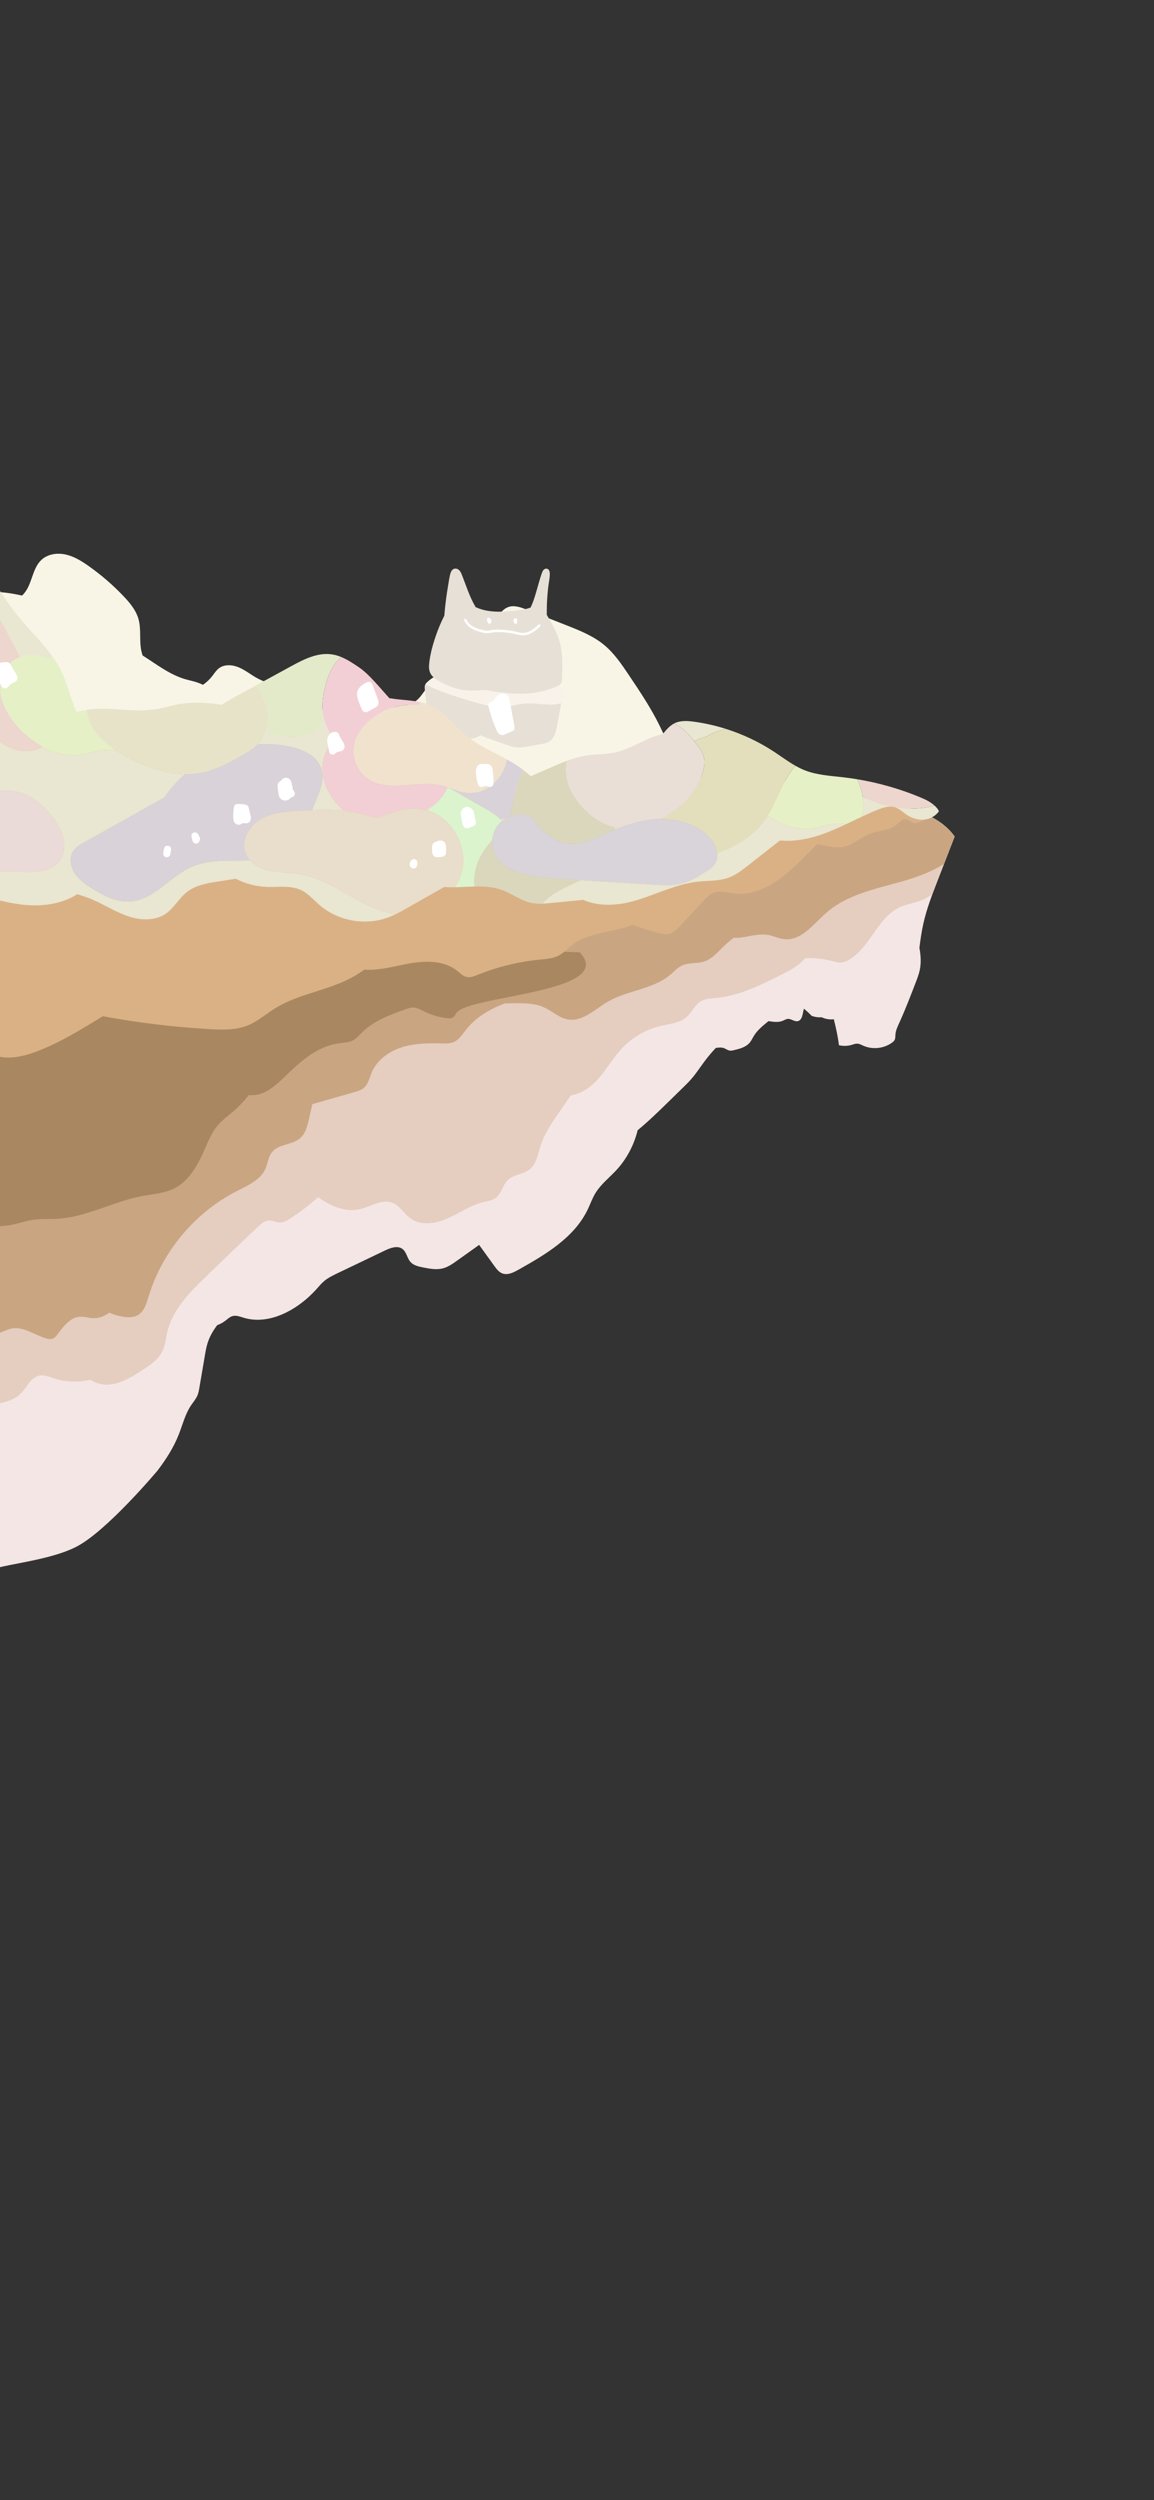<?xml version="1.0" encoding="utf-8"?>
<!-- Generator: Adobe Illustrator 24.0.3, SVG Export Plug-In . SVG Version: 6.00 Build 0)  -->
<svg version="1.1" xmlns="http://www.w3.org/2000/svg" xmlns:xlink="http://www.w3.org/1999/xlink" x="0px" y="0px"
	 viewBox="0 0 375 812" enable-background="new 0 0 375 812" xml:space="preserve">
<rect x="0" y="0" width="375" height="812" fill="#333333" stroke="none"/>
<g id="レイヤー1">
	<g>
		<path fill="#F8F5E6" d="M226.191,288.02c-0.585-8.798-6.2-16.382-8.852-24.791c-1.854-5.88-1.345-13.334,2.061-17.985
			c-2.039-2.878-3.473-6.326-5.041-9.527c-2.828-5.773-6.424-11.131-10.008-16.468c-2.358-3.511-4.762-7.074-8.019-9.771
			c-3.586-2.97-8-4.722-12.333-6.427c-4.304-1.694-8.607-3.387-12.911-5.081c-1.942-0.764-4.117-1.532-6.057-0.761
			c-1.117,0.445-1.982,1.345-2.787,2.239c-2.88,3.197-5.478,6.648-7.755,10.299c-1.638,2.626-3.17,5.426-5.603,7.34
			c-2.996,2.357-7.096,3.148-9.741,5.893c-1.286,1.335-2.141,3.054-3.521,4.29c-3.552,3.179-9.04,2.132-13.707,3.101
			c-2.467,0.512-4.729,1.612-6.954,2.818c-2.803-0.725-5.606-1.451-8.409-2.176c-2.032-0.526-4.084-1.06-5.947-2.028
			c-2.222-1.156-4.092-2.891-6.258-4.15c-3.395-1.974-7.388-2.709-10.83-4.601c-1.994-1.096-3.782-2.569-5.874-3.462
			c-2.092-0.894-4.693-1.103-6.505,0.273c-0.903,0.686-1.507,1.682-2.206,2.576c-0.842,1.076-1.852,2.016-2.976,2.793
			c-0.656-0.317-1.33-0.595-2.028-0.823c-1.206-0.394-2.457-0.631-3.675-0.983c-5.107-1.476-9.396-4.86-13.912-7.718
			c-0.142-0.417-0.267-0.839-0.366-1.266c-0.802-3.456-0.011-7.157-0.979-10.57c-0.82-2.891-2.82-5.288-4.893-7.463
			c-3.442-3.612-7.237-6.886-11.315-9.761c-2.279-1.607-4.707-3.116-7.428-3.726c-2.721-0.61-5.809-0.187-7.863,1.698
			c-3.025,2.775-2.981,7.686-5.6,10.846c-0.23,0.277-0.478,0.538-0.74,0.785c-6.73-1.525-13.548-1.949-19.761,0.755
			c-1.889,0.822-3.67,1.92-5.651,2.486c-3.071,0.878-6.34,0.407-9.534,0.422c-3.194,0.016-6.697,0.702-8.688,3.2
			c-1.786,2.241-1.981,5.501-3.962,7.571c-2.63,2.75-7.03,2.23-10.832,2.389c-9.565,0.399-17.96,6.268-27.174,8.865
			c-7.775,2.191-16.437,2.166-23.427,5.932v151.765c16.069,7.537,34.071,10.901,51.666,14.106
			c13.909,2.534,27.948,5.078,42.077,4.583c23.261-0.815,45.363-9.777,66.896-18.612c7.147-2.932,14.333-5.884,20.883-9.978
			c8.131-5.081,15.352-11.946,24.468-14.918c10.452-3.407,21.803-1.199,32.783-1.737c22.638-1.109,42.863-13.767,61.921-26.036
			c6.692-4.308,13.469-8.688,18.791-14.604C222.937,303.703,226.719,295.96,226.191,288.02z"/>
		<g>
			<g>
				<path fill="#E6E0D6" d="M182.466,225.357c-0.517-1.602-2.295-2.404-3.931-2.798c-1.637-0.394-3.424-0.62-4.675-1.746
					l-29.697-2.128c-2.009,0.461-3.887,1.481-5.368,2.914c-0.271,0.262-0.535,0.548-0.671,0.9c-0.166,0.432-0.12,0.912-0.072,1.372
					c0.395,3.775,0.79,7.551,1.185,11.326c0.098,0.94,0.204,1.905,0.636,2.745c1.251,2.432,4.542,2.808,7.27,2.625
					c1.797-0.121,3.586-0.348,5.373-0.575c0.725-0.092,1.458-0.186,2.144-0.438c0.503-0.185,0.97-0.452,1.437-0.718
					c2.689,1.032,5.407,1.99,8.124,2.947c1.237,0.435,2.492,0.875,3.799,0.97c1.218,0.089,2.436-0.124,3.639-0.336
					c1.257-0.222,2.514-0.443,3.77-0.665c1.194-0.21,2.44-0.443,3.398-1.187c1.437-1.115,1.863-3.069,2.193-4.858
					c0.466-2.527,0.932-5.054,1.398-7.582C182.586,227.209,182.753,226.246,182.466,225.357z"/>
			</g>
			<g>
				<path fill="#F8F2EA" d="M164.797,229.458c1.89-0.218,3.732-0.772,5.626-0.942c3.714-0.333,7.501,0.817,11.155,0.076
					c0.268-0.054,0.528-0.129,0.789-0.202c0.016-0.087,0.032-0.175,0.048-0.262c0.169-0.918,0.336-1.882,0.05-2.771
					c-0.517-1.602-2.295-2.404-3.931-2.798c-1.637-0.394-3.424-0.62-4.675-1.746l-29.697-2.128
					c-2.009,0.461-3.887,1.481-5.368,2.914c-0.209,0.203-0.413,0.42-0.558,0.671c4.388,2.244,9.186,3.759,13.925,5.198
					C156.271,228.717,160.53,229.951,164.797,229.458z"/>
			</g>
			<path fill="#E6E0D6" d="M182.106,209.433c-0.79-3.502-2.617-6.639-4.419-9.724c-0.023-1.796,0.017-3.593,0.133-5.386
				c0.082-1.274,0.199-2.547,0.351-3.815c0.145-1.208,0.417-2.421,0.485-3.635c0.04-0.718,0.008-1.923-0.865-2.15
				c-0.81-0.211-1.371,0.482-1.618,1.159c-0.848,2.317-1.429,4.759-2.15,7.119c-0.448,1.466-0.937,2.939-1.601,4.322
				c-1.2,0.443-2.47,0.687-3.746,0.851c-1.95,0.25-3.923,0.438-5.889,0.481c-2.796,0.061-5.701-0.277-8.229-1.474
				c-2.009-3.364-3.122-7.154-4.605-10.812c-0.329-0.812-0.893-1.632-1.849-1.704c-0.893-0.067-1.432,0.645-1.681,1.417
				c-0.4,1.244-0.551,2.619-0.775,3.904c-0.243,1.396-0.458,2.797-0.648,4.202c-0.26,1.926-0.463,3.859-0.622,5.796
				c-1.079,2.129-2.012,4.33-2.779,6.591c-1.019,3.006-1.94,6.253-2.175,9.432c-0.1,1.351,0.157,2.66,1.133,3.652
				c1.008,1.025,2.421,1.737,3.689,2.379c2.905,1.471,6.016,2.303,9.282,2.257c1.472-0.021,2.947-0.099,4.422-0.204
				c5.842,1.111,11.81,1.79,17.681,0.552c1.656-0.349,3.275-0.854,4.828-1.528c0.603-0.262,1.347-0.509,1.766-1.045
				c0.421-0.539,0.383-1.283,0.411-1.931C182.792,216.568,182.897,212.943,182.106,209.433z"/>
			<g>
				<path fill="#FFFFFF" d="M158.387,201.77c0.001,0.019-0.002,0.039-0.001,0.058c0.014,0.15,0.043,0.298,0.133,0.423
					c0.052,0.071,0.114,0.135,0.184,0.186c0.026,0.029,0.042,0.065,0.073,0.09c0.079,0.066,0.173,0.121,0.281,0.116
					c0.106-0.005,0.204-0.041,0.281-0.116c0.358-0.354,0.429-0.901,0.216-1.348c-0.05-0.105-0.133-0.185-0.229-0.248
					c-0.035-0.065-0.076-0.126-0.132-0.179c-0.156-0.148-0.375-0.222-0.581-0.135c-0.347,0.146-0.399,0.58-0.323,0.907
					C158.31,201.612,158.345,201.692,158.387,201.77z"/>
				<path fill="#FFFFFF" d="M167.129,202.348c0.047,0.079,0.092,0.159,0.149,0.231c0.027,0.021,0.054,0.041,0.08,0.062
					c0.046,0.029,0.095,0.045,0.148,0.047c0.084,0.011,0.181,0.001,0.253-0.047c0.132-0.087,0.216-0.196,0.271-0.344
					c0.042-0.114,0.037-0.229,0.021-0.346c0.069-0.277,0.067-0.575-0.035-0.835c-0.038-0.095-0.087-0.187-0.183-0.238
					c-0.082-0.044-0.195-0.072-0.288-0.041c-0.088-0.047-0.186-0.064-0.29-0.036c-0.139,0.038-0.234,0.144-0.278,0.278
					c-0.017,0.053-0.018,0.109-0.029,0.163c0,0.001-0.001,0.001-0.001,0.001c-0.131,0.186-0.135,0.434-0.049,0.64
					C166.915,202.057,167.01,202.214,167.129,202.348z"/>
				<path fill="#FFFFFF" d="M174.987,202.847c-1.336,1.375-3.488,2.972-5.518,2.678c-1.089-0.158-2.157-0.475-3.247-0.648
					c-1.057-0.168-2.122-0.291-3.19-0.357c-1.031-0.064-2.065-0.067-3.09,0.074c-0.526,0.072-1.063,0.247-1.593,0.261
					c-0.586,0.015-1.219-0.176-1.787-0.312c-1.967-0.47-4.125-1.315-4.97-3.319c-0.196-0.464-0.965-0.26-0.766,0.211
					c0.815,1.933,2.595,3.021,4.539,3.611c1.065,0.323,2.335,0.727,3.454,0.557c1.252-0.19,2.424-0.368,3.697-0.315
					c1.305,0.054,2.609,0.202,3.896,0.422c1.2,0.205,2.472,0.686,3.697,0.657c2.02-0.049,4.09-1.567,5.44-2.956
					C175.906,203.042,175.344,202.479,174.987,202.847z"/>
			</g>
		</g>
		<path fill="#F4E6E5" d="M-95.603,477.646V236.732c29.085-10.817,61.753-7.832,92.188-1.131
			c14.773,3.252,29.499,7.348,44.616,7.872c27.064,0.937,55.032-9.518,80.646-0.727c12.6,4.325,23.568,13.077,36.622,15.732
			c5.62,1.143,11.415,1.101,17.137,0.715c22.933-1.548,45.564-8.539,68.485-6.826c7.986,0.597,15.852,2.245,23.69,3.89
			c6.462,1.356,12.924,2.712,19.387,4.068c8.56,1.796,18.267,4.534,23.04,11.366c-1.815,4.686-3.631,9.371-5.446,14.057
			c-1.802,4.652-3.611,9.325-4.705,14.193c-0.587,2.613-0.964,5.266-1.29,7.925c0.45,2.406,0.618,4.831,0.111,7.213
			c-0.285,1.338-0.777,2.621-1.267,3.898c-1.711,4.458-3.423,8.919-5.405,13.263c-0.552,1.21-1.134,2.445-1.231,3.772
			c-0.043,0.592,0.005,1.218-0.268,1.745c-0.19,0.366-0.517,0.641-0.851,0.884c-2.654,1.927-6.351,2.312-9.346,0.974
			c-0.642-0.287-1.28-0.653-1.982-0.668c-0.579-0.012-1.131,0.217-1.686,0.385c-1.365,0.413-2.838,0.459-4.226,0.132
			c-0.334-2.848-0.971-5.647-1.662-8.432c-1.341,0.153-2.72-0.048-3.932-0.645c-1.099,0.084-2.215-0.07-3.25-0.448
			c-0.801-0.827-1.648-1.608-2.531-2.345c-0.052,0.182-0.108,0.364-0.146,0.55c-0.286,1.392-0.492,3.245-1.887,3.515
			c-1.078,0.209-2.069-0.805-3.165-0.741c-0.608,0.036-1.139,0.397-1.702,0.628c-1.357,0.556-2.891,0.349-4.341,0.134
			c-0.094-0.014-0.188-0.028-0.282-0.042c-1.729,1.447-3.538,2.845-4.705,4.738c-0.462,0.749-0.819,1.571-1.384,2.245
			c-1.258,1.502-3.304,2.027-5.212,2.471c-0.39,0.091-0.789,0.182-1.187,0.139c-0.758-0.082-1.381-0.628-2.106-0.861
			c-0.783-0.251-1.63-0.124-2.447-0.035c-0.019,0.002-0.038,0.002-0.056,0.004c-1.271,1.343-2.47,2.755-3.581,4.234
			c-1.501,1.998-2.85,4.115-4.501,5.991c-0.805,0.914-1.677,1.766-2.547,2.617c-1.586,1.549-3.171,3.099-4.757,4.648
			c-3.248,3.174-6.525,6.367-10.026,9.254c-1.187,4.813-3.567,9.336-6.939,12.972c-2.282,2.461-5.012,4.561-6.762,7.424
			c-1.04,1.702-1.691,3.607-2.557,5.404c-4.385,9.107-13.721,14.588-22.537,19.532c-1.608,0.902-3.499,1.829-5.215,1.154
			c-1.106-0.435-1.862-1.446-2.558-2.409c-1.647-2.28-3.294-4.561-4.941-6.841c-2.405,1.714-4.809,3.428-7.214,5.142
			c-1.402,1-2.845,2.018-4.509,2.462c-2.118,0.564-4.359,0.139-6.509-0.288c-1.494-0.297-3.1-0.657-4.104-1.802
			c-1.082-1.235-1.245-3.164-2.544-4.169c-1.597-1.236-3.894-0.402-5.715,0.469c-5.134,2.458-10.269,4.915-15.403,7.373
			c-1.544,0.739-3.108,1.491-4.41,2.602c-0.957,0.816-1.748,1.806-2.593,2.738c-0.747,0.824-1.541,1.607-2.362,2.357
			c-5.722,5.232-13.745,9.014-21.166,6.767c-1.158-0.351-2.365-0.846-3.537-0.543c-0.98,0.253-1.728,1.017-2.54,1.622
			c-0.773,0.575-1.615,1.008-2.501,1.335c-1.356,1.774-2.47,3.693-3.141,5.834c-0.413,1.316-0.646,2.68-0.878,4.039
			c-0.596,3.49-1.193,6.981-1.789,10.471c-0.141,0.825-0.284,1.657-0.602,2.431c-0.489,1.191-1.363,2.176-2.083,3.243
			c-1.916,2.841-2.734,6.256-3.989,9.444c-1.683,4.275-4.153,8.142-6.951,11.8c0,0-16.514,19.722-26.44,24.753
			c-9.926,5.032-26.671,5.756-29.411,8.357c-2.74,2.601-31.938,31.589-61.418,25.929c-8.797-1.689-29.051-13.239-29.49-14.431
			C-96.042,521.063-95.603,477.646-95.603,477.646"/>
		<g>
			<path fill="#E5CEBF" d="M-95.603,477.646V236.732c29.085-10.817,61.753-7.832,92.188-1.131
				c14.773,3.252,29.499,7.348,44.616,7.872c27.064,0.937,55.032-9.518,80.646-0.727c12.6,4.325,23.568,13.077,36.622,15.732
				c5.62,1.143,11.415,1.101,17.137,0.715c22.933-1.548,45.564-8.539,68.485-6.826c7.986,0.597,15.852,2.245,23.69,3.89
				c6.462,1.356,12.924,2.712,19.387,4.068c8.56,1.796,18.267,4.534,23.04,11.366c-1.815,4.686-3.631,9.371-5.446,14.057
				c-0.602,1.553-1.202,3.11-1.778,4.674c-1.092,0.813-2.275,1.495-3.554,1.994c-2.254,0.879-4.713,1.177-6.918,2.174
				c-7.213,3.26-9.585,12.736-16.302,16.924c-0.952,0.594-2.015,1.078-3.137,1.104c-0.884,0.02-1.747-0.244-2.602-0.469
				c-2.863-0.753-5.835-1.074-8.793-0.971c-0.464,0.517-0.94,1.014-1.441,1.467c-1.834,1.657-4.07,2.788-6.277,3.9
				c-6.757,3.403-13.713,6.866-21.244,7.583c-1.707,0.163-3.508,0.205-4.981,1.083c-1.993,1.189-2.893,3.608-4.64,5.135
				c-2.194,1.919-5.331,2.152-8.174,2.797c-4.825,1.094-9.31,3.647-12.713,7.238c-3.366,3.551-5.657,8.036-9.182,11.43
				c-2.054,1.978-4.805,3.522-7.576,3.974c-3.515,5.44-8.02,10.588-9.927,16.743c-0.793,2.558-1.247,5.469-3.313,7.174
				c-2.098,1.731-5.314,1.696-7.246,3.611c-1.611,1.598-1.958,4.22-3.732,5.634c-1.226,0.976-2.873,1.168-4.394,1.546
				c-4.087,1.018-7.603,3.565-11.46,5.258c-3.857,1.693-8.658,2.415-12.057-0.073c-2.102-1.539-3.431-4.149-5.865-5.076
				c-3.383-1.289-6.899,1.252-10.421,2.087c-4.806,1.14-9.465-0.946-13.67-3.843c-2.847,2.548-5.898,4.868-9.116,6.928
				c-1.011,0.647-2.109,1.289-3.309,1.28c-1.25-0.01-2.432-0.733-3.679-0.643c-1.269,0.092-2.311,0.995-3.245,1.859
				c-3.177,2.934-6.29,5.936-9.404,8.938c-2.477,2.388-4.954,4.776-7.43,7.164c-5.426,5.232-11.102,10.888-12.819,18.228
				c-0.493,2.108-0.65,4.33-1.6,6.275c-1.326,2.715-3.984,4.486-6.522,6.125c-3.521,2.274-7.283,4.625-11.474,4.717
				c-1.855,0.041-3.78-0.562-5.328-1.607c-3.902,0.897-8.02,0.815-11.834-0.426c-1.648-0.537-3.371-1.274-5.052-0.854
				c-2.558,0.639-3.712,3.526-5.506,5.458c-3.127,3.37-8.227,3.779-12.82,3.966c-4.122,0.168-8.245,0.336-12.367,0.504
				c-0.13,0.292-0.264,0.583-0.405,0.868c-3.376,6.797-10.468,10.865-17.413,13.926c-4.425,1.95-9.039,3.714-13.22,6.097
				c-4.075,4.551-9.839,12.597-12.029,16.445s-14.259,0.875-16.183-8.746c-1.924-9.62-11.487-6.118-14.867-4.723
				C-95.644,482.019-95.603,477.646-95.603,477.646z"/>
		</g>
		<path fill="#CAA582" d="M287.168,260.325c-6.462-1.356-12.924-2.712-19.387-4.068c-7.838-1.645-15.704-3.293-23.69-3.89
			c-22.921-1.712-45.552,5.279-68.485,6.826c-5.722,0.386-11.518,0.428-17.137-0.715c-13.054-2.656-24.022-11.408-36.622-15.732
			c-25.614-8.791-53.582,1.664-80.646,0.727c-15.117-0.524-29.844-4.62-44.616-7.872c-30.435-6.701-63.103-9.685-92.188,1.131
			v202.835c0.787,0.119,1.587,0.07,2.344-0.201c1.167-0.417,2.12-1.302,3.283-1.732c3.34-1.237,7.269,1.567,10.513,0.096
			c2.796-1.268,3.431-4.915,3.443-7.984c0.012-3.07-0.05-6.573,2.21-8.65c1.557-1.43,3.794-1.75,5.856-2.216
			c5.987-1.353,11.504-4.567,15.761-8.983c1.151,1.474,2.462,2.823,3.923,3.992c0.438,0.351,0.917,0.698,1.475,0.762
			c1.016,0.117,1.864-0.712,2.584-1.439c3.845-3.881,8.876-6.674,14.288-7.416c1.211-0.166,2.447-0.234,3.693-0.256
			c1.886,7.291,4.614,14.364,8.125,21.027c0.639,1.212,1.333,2.446,2.419,3.281c0.851,0.654,1.885,1.017,2.9,1.369
			c4.223,1.467,8.831,2.941,13.066,1.51c1.134-0.383,2.204-0.968,3.374-1.221c3.928-0.851,7.558,2.127,11.43,3.204
			c0.649,0.18,1.349,0.306,1.986,0.088c0.726-0.249,1.232-0.894,1.688-1.511c1.885-2.552,4.093-5.453,7.26-5.639
			c1.362-0.08,2.698,0.379,4.06,0.458c1.97,0.114,3.854-0.596,5.45-1.772c1.383,0.597,2.833,1.038,4.317,1.297
			c1.684,0.294,3.521,0.339,4.992-0.532c2.051-1.215,2.772-3.772,3.466-6.052c4.446-14.602,15.019-27.231,28.612-34.175
			c3.614-1.846,7.753-3.626,9.373-7.348c0.752-1.728,0.88-3.753,2.033-5.244c2.154-2.785,6.679-2.342,9.297-4.696
			c1.581-1.421,2.183-3.608,2.679-5.675c0.423-1.762,0.819-3.53,1.194-5.302c4.585-1.311,9.17-2.622,13.755-3.934
			c1.036-0.296,2.104-0.609,2.936-1.293c1.489-1.225,1.869-3.3,2.616-5.077c1.691-4.023,5.573-6.813,9.729-8.144
			c4.156-1.331,8.603-1.388,12.966-1.273c1.33,0.035,2.71,0.076,3.933-0.448c1.777-0.761,2.856-2.533,4.053-4.051
			c3.208-4.072,7.693-6.642,12.586-8.507c4.345,0.001,8.883-0.45,12.756,1.316c2.645,1.206,4.878,3.417,7.745,3.903
			c4.733,0.803,8.692-3.252,12.827-5.693c6.448-3.806,14.791-4.033,20.495-8.884c1.206-1.026,2.285-2.253,3.718-2.925
			c2.234-1.048,4.904-0.56,7.248-1.33c2.527-0.831,4.337-2.986,6.241-4.843c1.049-1.024,2.168-1.975,3.34-2.856
			c0.446,0.039,0.89,0.047,1.321,0.021c3.312-0.202,6.597-1.519,9.865-0.939c1.77,0.315,3.421,1.176,5.208,1.374
			c5.538,0.614,9.496-4.881,13.678-8.563c6.714-5.911,15.949-7.751,24.56-10.174c4.709-1.325,9.568-3.072,13.688-5.676
			c1.152-2.973,2.304-5.947,3.456-8.92C305.435,264.859,295.729,262.121,287.168,260.325z"/>
		<g>
			<path fill="#A98861" d="M-93.415,298.717c-3.647,1.316-6.894,4.048-8.489,7.521c-1.81,0.919-3.446,2.254-4.87,3.716
				c-4.481,4.598-7.491,11.293-5.721,17.464c1.919,6.692,8.764,10.953,11.164,17.487c0.482,1.314,0.819,2.757,1.207,4.157
				c-0.898,4.796-0.624,9.812,0.825,14.472c0.986,3.171,2.575,6.266,5.161,8.35c5.158,4.156,12.844,3.342,18.539,6.724
				c1.758,1.044,3.264,2.454,4.868,3.724c7.297,5.778,16.46,8.547,25.382,11.194c1.816,0.539,3.665,1.083,5.559,1.074
				c1.916-0.008,3.783-0.581,5.689-0.785c2.39-0.256,4.799,0.072,7.18,0.399c3.08,0.423,6.161,0.846,9.241,1.269
				c3.181,0.437,6.53,0.832,9.771,0.745c0.082,0.085,0.167,0.167,0.255,0.244c1.461,1.277,3.498,1.655,5.436,1.753
				c2.102,0.107,4.218-0.056,6.28-0.484c2.148-0.446,4.234-1.177,6.4-1.52c2.811-0.445,5.683-0.227,8.523-0.414
				c9.419-0.621,17.993-5.63,27.272-7.365c3.518-0.658,7.206-0.867,10.402-2.478c4.859-2.45,7.635-7.632,9.822-12.615
				c1.213-2.764,2.37-5.616,4.333-7.909c1.446-1.689,3.269-3.003,4.956-4.452c1.864-1.601,3.564-3.389,5.085-5.318
				c1.167,0.119,2.365,0.018,3.464-0.314c3.575-1.077,6.343-3.841,9.025-6.438c4.723-4.572,10.071-9.117,16.579-10.038
				c1.622-0.23,3.331-0.24,4.78-1.003c1.196-0.63,2.081-1.705,3.044-2.653c3.766-3.707,8.91-5.593,13.884-7.375
				c0.91-0.326,1.85-0.657,2.816-0.606c1.195,0.063,2.27,0.699,3.34,1.235c2.341,1.172,4.889,1.928,7.491,2.223
				c0.59,0.067,1.218,0.104,1.746-0.166c0.567-0.289,0.91-0.873,1.223-1.427c3.312-5.86,52.622-6.611,40.134-19.799L-93.415,298.717
				z"/>
		</g>
		<path fill="#DAB185" d="M287.168,260.325c-1.138-0.239-2.277-0.478-3.415-0.717c-5.324-1.117-10.648-2.234-15.971-3.351
			c-7.838-1.645-15.704-3.293-23.69-3.89c-22.921-1.712-45.552,5.279-68.485,6.826c-5.722,0.386-11.518,0.428-17.137-0.715
			c-13.054-2.656-24.022-11.408-36.622-15.732c-25.614-8.791-53.582,1.664-80.646,0.727c-15.117-0.524-29.844-4.62-44.616-7.872
			c-30.435-6.701-63.103-9.685-92.188,1.131v69.803c1.728,1.592,3.456,3.183,5.184,4.775c0.593,0.546,1.185,1.092,1.778,1.638
			c2.431,2.239,4.922,4.519,7.948,5.849c1.9,0.835,3.948,1.267,5.979,1.694c6.47,1.358,12.971,2.717,19.51,3.677
			c2.621,3.639,6.529,6.519,10.264,9.155c0.96,0.678,1.96,1.373,3.116,1.588c1.247,0.233,2.518-0.121,3.758-0.391
			c9.641-2.099,19.695,0.844,28.627,5.039c3.38,1.587,6.766,3.385,10.476,3.806c3.679,0.417,7.378-0.563,10.846-1.86
			c7.635-2.857,14.549-7.235,21.547-11.457c11.521,2.136,23.177,3.542,34.875,4.2c4.064,0.229,8.272,0.345,12.057-1.155
			c3.307-1.311,6.019-3.751,9.044-5.623c8.072-4.997,18.169-5.846,26.288-10.767c0.921-0.558,1.82-1.17,2.72-1.778
			c5.081,0.325,10.091-1.247,15.126-2.093c5.187-0.871,11.007-0.806,15.091,2.507c0.92,0.746,1.78,1.669,2.931,1.947
			c1.239,0.3,2.512-0.219,3.694-0.697c6.391-2.582,13.154-4.241,20.014-4.911c2.152-0.21,4.386-0.343,6.3-1.348
			c1.721-0.903,3.019-2.428,4.569-3.601c5.357-4.055,13.505-3.91,19.484-6.355c2.62,0.979,5.285,1.839,7.988,2.56
			c1.395,0.372,2.89,0.707,4.258,0.247c1.217-0.409,2.143-1.386,3.017-2.327c2.505-2.7,5.01-5.401,7.515-8.101
			c1.038-1.119,2.13-2.275,3.56-2.809c2.16-0.807,4.542-0.024,6.833,0.239c8.395,0.964,15.83-5.117,21.79-11.109
			c0.902-0.907,1.817-1.829,2.746-2.746c0.742-0.733,1.493-1.462,2.259-2.175c0.196,0.032,0.392,0.066,0.585,0.102
			c2.662,0.506,5.38,1.327,8.029,0.757c3.016-0.649,5.378-2.985,8.252-4.107c2.981-1.163,6.561-1.052,8.977-3.151
			c0.795-0.69,1.53-1.644,2.581-1.695c0.776-0.038,1.468,0.444,2.131,0.85c1.632,0.997,3.702-0.083,5.867-1.902
			C297.464,262.723,292.125,261.365,287.168,260.325z"/>
		<g>
			<path fill="#E9E6D1" d="M303.683,261.636c-2.631,0.76-6.081,1.115-9.258,0.91c-5.697-0.367-10.413-2.045-14.117-3.925
				c0.327,2.006,0.327,4.051-0.093,6.042c-0.04,0.192-0.086,0.384-0.139,0.575c1.629-0.763,3.268-1.504,4.934-2.18
				c1.912-0.776,4.048-1.471,5.999-0.8c1.379,0.474,2.442,1.561,3.65,2.379c1.936,1.31,4.395,1.935,6.668,1.391
				c1.505-0.361,2.887-1.284,3.785-2.53c-0.128-0.299-0.286-0.582-0.473-0.831C304.354,262.288,304.028,261.952,303.683,261.636z"/>
			<path fill="#E9E6D1" d="M6.602,213.438c2.921-1.008,6.21-0.531,9.402,0.462c0.378-0.2,0.765-0.378,1.161-0.531
				c-3.129-4.421-7.163-8.254-10.651-12.445c-4.87-5.853-8.748-12.515-12.761-19.036c-2.578,0.208-5.099,0.659-7.493,1.612
				C-4.202,190.766,0.571,202.592,6.602,213.438z"/>
			<path fill="#E9E6D1" d="M162.696,266.156c0.158,0.154,0.311,0.311,0.459,0.472c0.534-0.446,1.116-0.834,1.735-1.154
				C164.158,265.647,163.427,265.88,162.696,266.156z"/>
			<path fill="#E9E6D1" d="M225.622,240.729c1.099-0.597,2.398-1.098,3.846-1.44c1.645-1.066,3.866-1.951,6.384-2.571
				c-3.32-1.047-6.727-1.821-10.175-2.304c-2.186-0.307-4.521-0.476-6.502,0.499c-0.065,0.032-0.126,0.071-0.19,0.106
				C221.69,236.064,223.758,238.43,225.622,240.729z"/>
			<path fill="#E9E6D1" d="M136.541,228.936c1.085,0.033,2.171,0.078,3.252,0.104c-1.123-0.483-2.293-0.817-3.489-1.06
				c0.012,0.05,0.022,0.1,0.034,0.15C136.402,228.399,136.473,228.668,136.541,228.936z"/>
			<path fill="#E9E6D1" d="M264.386,268.975c-5.275,0.838-10.521-0.981-14.957-4.092c-0.475,0.765-0.99,1.524-1.566,2.274
				c-2.914,3.797-7.947,7.534-14.834,9.874c0.175,1.376-0.075,2.731-0.944,3.871c-0.697,0.914-1.693,1.545-2.667,2.155
				c-2.552,1.6-5.16,3.224-8.085,3.94c-2.754,0.674-5.634,0.506-8.464,0.333c-8.09-0.494-16.181-0.987-24.271-1.481
				c-4.402,2.238-9.298,3.904-12.392,7.65c0.947-0.035,1.896-0.123,2.838-0.215c3.223-0.314,6.447-0.628,9.67-0.942
				c0.268-0.026,0.537-0.054,0.807-0.085c4.748,2.139,10.76,1.912,15.96,0.511c7.156-1.929,13.873-5.6,21.24-6.412
				c3.379-0.372,6.886-0.143,10.077-1.316c2.35-0.864,4.363-2.433,6.334-3.978c3.44-2.697,6.881-5.395,10.321-8.092
				c4.198,0.398,8.591-0.327,12.631-1.645c3.061-0.998,6-2.304,8.915-3.675c-0.622-0.074-1.245-0.163-1.837-0.204
				C270.187,267.238,267.329,268.508,264.386,268.975z"/>
			<path fill="#E9E6D1" d="M199.804,268.811c-0.036,0.227-0.074,0.454-0.115,0.68c0.378-0.153,0.758-0.303,1.139-0.45
				C200.485,268.976,200.144,268.896,199.804,268.811z"/>
			<path fill="#E9E6D1" d="M87.626,282.755c-2.366-0.506-4.754-1.585-6.363-3.324c-6.426,0.211-13.124-0.475-18.998,2.114
				c-7.044,3.105-12.189,10.646-19.865,11.227c-4.47,0.338-8.721-1.854-12.512-4.246c-2.178-1.375-4.362-2.901-5.723-5.088
				c-1.361-2.186-1.704-5.197-0.179-7.273c0.835-1.137,2.106-1.859,3.337-2.547c8.691-4.858,17.383-9.717,26.074-14.575
				c0.74-1.044,1.496-2.072,2.298-3.057c1.345-1.651,2.835-3.173,4.439-4.563c-6.66-0.112-13.334-2.596-19.267-5.827
				c-1.008-0.549-2.006-1.129-2.979-1.745c-0.939-0.061-1.919-0.236-2.826-0.299c-2.973-0.207-5.831,1.062-8.774,1.53
				c-4.291,0.681-8.563-0.396-12.395-2.496c-2.153,1.11-4.709,1.581-7.093,1.217c-3.865-0.59-7.225-2.777-10.071-5.534
				c-2.814,4.344-6.991,7.692-11.398,10.441c-0.564,0.352-1.137,0.693-1.715,1.027c0.287,0.93,0.513,1.881,0.684,2.848
				c0.406-0.061,0.816-0.111,1.232-0.133c4.364-0.227,8.156,1.858,11.467,4.829c3.559-0.654,7.132-0.76,10.498,0.465
				c3.374,1.228,6.162,3.687,8.544,6.374c3.778,4.261,6.736,10.82,3.338,15.39c-2.642,3.554-7.76,3.945-12.18,3.672
				c-4.42-0.273-9.277-0.777-12.877,1.802c-1.185,0.849-2.189,2.012-3.562,2.503c-1.071,0.383-2.265,0.314-3.328,0.718
				c-0.372,0.141-0.712,0.338-1.036,0.562c0.697,0.178,1.396,0.349,2.09,0.538c6.452,1.749,12.84,3.949,19.495,4.577
				c5.91,0.558,12.2-0.284,17.143-3.461c1.525,0.465,3.035,0.97,4.501,1.578c3.989,1.656,7.648,4.068,11.724,5.495
				s8.894,1.728,12.463-0.703c2.766-1.884,4.36-5.103,7.01-7.148c2.814-2.17,6.489-2.786,10.001-3.333
				c1.918-0.299,3.836-0.598,5.754-0.897c3.202,1.604,6.733,2.545,10.314,2.653c3.665,0.111,7.533-0.553,10.861,0.987
				c2.43,1.124,4.201,3.269,6.237,5.008c5.969,5.098,14.752,6.639,22.117,3.922c0.866-0.32,1.71-0.692,2.54-1.097
				c-11.07-1.507-20.019-11.136-31.191-13.023C94.201,283.313,90.852,283.444,87.626,282.755z"/>
			<path fill="#E9E6D1" d="M104.801,248.953c0.187-3.264,1.542-6.217,3.634-8.768c-1.231-1.988-2.333-3.999-2.972-6.062
				c-0.142-0.46-0.258-0.921-0.355-1.381c-0.264,1.081-0.509,2.176-1.082,3.112c-1.264,2.064-3.829,2.912-6.227,3.243
				c-3.876,0.534-8,0.038-11.455-1.713c-0.519,1.548-1.333,2.985-2.47,4.203c-0.058,0.062-0.122,0.119-0.181,0.18
				c3.607-0.245,7.243,0.007,10.78,0.802c4.072,0.916,8.429,2.916,9.841,6.844c1.619,4.505-1.29,9.161-2.902,13.712
				c3.471-0.136,6.949-0.162,10.382,0.196C107.181,259.421,104.514,253.986,104.801,248.953z"/>
			<path fill="#EDD6CE" d="M5.796,236.006c-2.722-3.098-5.01-6.765-5.553-10.853c-0.543-4.088,0.981-8.628,4.476-10.818
				c0.606-0.38,1.236-0.674,1.883-0.897c-6.031-10.846-10.804-22.672-20.343-29.939c-0.211,0.084-0.424,0.163-0.634,0.255
				c-3.231,1.424-6.062,3.781-8.921,5.972c-0.584,2.219-2.087,4.326-3.32,6.453c-0.479,0.826-0.912,1.661-1.321,2.501
				c0.326,0.336,0.657,0.666,0.991,0.989c2.842,2.748,5.985,5.182,9.344,7.267c0.124,1.364,0.306,2.722,0.539,4.072
				c1.973-0.014,3.957,0.023,5.871,0.485c5.109,1.234,9.205,5.565,10.678,10.611c1.473,5.045,0.481,10.641-2.156,15.188
				c-0.192,0.331-0.394,0.656-0.601,0.976c2.845,2.757,6.205,4.944,10.071,5.534c2.385,0.364,4.94-0.107,7.093-1.217
				C10.845,240.916,8.076,238.601,5.796,236.006z"/>
			<path fill="#D9D2D9" d="M104.315,249.413c-1.412-3.928-5.769-5.928-9.841-6.844c-3.537-0.796-7.173-1.047-10.78-0.802
				c-1.63,1.673-3.705,2.843-5.754,3.974c-3.682,2.033-7.434,4.062-11.528,5.028c-2.076,0.489-4.176,0.688-6.279,0.653
				c-1.604,1.39-3.095,2.912-4.439,4.563c-0.802,0.985-1.559,2.013-2.298,3.057c-8.691,4.858-17.383,9.717-26.074,14.575
				c-1.232,0.688-2.502,1.41-3.337,2.547c-1.525,2.075-1.181,5.086,0.179,7.273c1.361,2.186,3.545,3.713,5.723,5.088
				c3.791,2.393,8.042,4.585,12.512,4.246c7.676-0.581,12.821-8.122,19.865-11.227c5.874-2.589,12.572-1.903,18.998-2.114
				c-0.585-0.632-1.071-1.349-1.41-2.16c-1.717-4.097,0.972-8.969,4.805-11.215c3.833-2.245,8.464-2.526,12.901-2.752
				c1.282-0.065,2.568-0.129,3.855-0.179C103.025,258.573,105.934,253.917,104.315,249.413z"/>
			<path fill="#D9D2D9" d="M151.68,257.532c-1.98-0.203-3.837-0.967-5.722-1.632c3.813,2.19,7.625,4.381,11.438,6.571
				c1.86,1.069,3.782,2.205,5.301,3.686c0.731-0.277,1.462-0.51,2.194-0.681c0.165-0.085,0.333-0.165,0.502-0.24
				c1.312-3.037,1.609-6.416,2.47-9.617c0.504-1.876,1.291-3.779,2.453-5.319c-1.02-0.789-2.072-1.54-3.169-2.232
				c-0.807-0.509-1.634-0.986-2.471-1.446c-0.16,0.876-0.388,1.741-0.705,2.583C162.102,254.19,156.977,258.075,151.68,257.532z"/>
			<path fill="#EDD6CE" d="M294.425,262.546c3.176,0.205,6.626-0.15,9.258-0.91c-1.338-1.225-3.065-2.03-4.762-2.733
				c-6.535-2.708-13.382-4.66-20.361-5.815c0.831,1.757,1.438,3.628,1.749,5.534C284.012,260.5,288.728,262.178,294.425,262.546z"/>
			<path fill="#E3EACA" d="M86.345,237.384c3.455,1.751,7.579,2.247,11.455,1.713c2.398-0.331,4.963-1.178,6.227-3.243
				c0.573-0.936,0.818-2.031,1.082-3.112c-0.75-3.579-0.18-7.15,0.762-10.516c0.917-3.28,2.288-6.582,5.068-8.815
				c-0.987-0.41-2.008-0.723-3.073-0.881c-4.692-0.699-9.242,1.65-13.406,3.925c-3.831,2.093-7.661,4.185-11.492,6.278
				c0.354,0.378,0.697,0.767,1.016,1.181C86.878,227.669,87.821,232.978,86.345,237.384z"/>
			<path fill="#E5F0C7" d="M6.602,213.438c-0.647,0.223-1.277,0.517-1.883,0.897c-3.495,2.19-5.019,6.73-4.476,10.818
				c0.543,4.088,2.83,7.756,5.553,10.853c2.28,2.595,5.05,4.909,8.096,6.579c3.832,2.1,8.104,3.177,12.395,2.496
				c2.943-0.467,5.801-1.737,8.774-1.53c0.907,0.063,1.887,0.239,2.826,0.299c-2.336-1.476-4.519-3.177-6.264-5.305
				c-1.868-2.277-3.188-5.11-3.432-8.014c-1.121,0.165-2.228,0.395-3.301,0.706c-1.933-4.264-2.954-9.131-5.031-13.383
				c-0.771-1.578-1.686-3.062-2.693-4.485c-0.396,0.153-0.783,0.331-1.161,0.531C12.813,212.907,9.523,212.431,6.602,213.438z"/>
			<path fill="#E5F0C7" d="M280.309,258.621c-0.311-1.906-0.918-3.777-1.749-5.534c-1.455-0.241-2.916-0.45-4.381-0.621
				c-4.298-0.502-8.707-0.72-12.729-2.314c-1.012-0.401-1.981-0.889-2.926-1.422c-0.296,0.358-0.592,0.716-0.873,1.074
				c-3.832,4.875-5.126,10.1-8.221,15.078c4.436,3.111,9.682,4.93,14.957,4.092c2.943-0.467,5.801-1.737,8.774-1.53
				c0.592,0.041,1.214,0.13,1.837,0.204c1.695-0.797,3.383-1.616,5.08-2.411c0.053-0.19,0.099-0.383,0.139-0.575
				C280.636,262.672,280.636,260.627,280.309,258.621z"/>
			<path fill="#DBF4CE" d="M156.635,277.282c0.944-1.569,2.111-2.992,3.307-4.393c0.07-1.052,0.316-2.09,0.749-3.053
				c0.559-1.244,1.419-2.335,2.465-3.207c-0.148-0.161-0.302-0.319-0.459-0.472c-1.519-1.481-3.441-2.617-5.301-3.686
				c-3.813-2.19-7.625-4.381-11.438-6.571c-0.205-0.072-0.411-0.142-0.617-0.211c-1.066,3.027-3.598,5.495-6.702,7.431
				c7.803,2.169,13.218,11.102,11.604,19.181c-0.422,2.115-1.271,4.091-2.436,5.869c0.387-0.006,0.773-0.017,1.157-0.031
				c1.743-0.065,3.509-0.179,5.266-0.217C153.833,284.271,154.729,280.448,156.635,277.282z"/>
			<path fill="#DBD7BC" d="M188.597,285.85c-1.798-0.11-3.596-0.219-5.394-0.329c-4.802-0.293-9.657-0.595-14.258-2.003
				c-2.632-0.805-5.245-2.035-6.989-4.164c-1.467-1.79-2.167-4.16-2.014-6.465c-1.196,1.401-2.363,2.824-3.307,4.393
				c-1.906,3.166-2.802,6.989-2.406,10.638c3.002-0.066,5.981,0.09,8.788,1.096c3.359,1.204,6.284,3.575,9.786,4.267
				c1.12,0.221,2.26,0.258,3.403,0.216C179.299,289.754,184.195,288.087,188.597,285.85z"/>
			<path fill="#DBD7BC" d="M165.393,265.235c1.026-0.456,2.129-0.731,3.253-0.776c1.264-0.051,2.496,0.159,3.716,0.478
				c3.146,4.516,7.229,8.569,12.566,9.029c4.129,0.356,8.066-1.561,11.855-3.242c0.96-0.426,1.929-0.839,2.906-1.234
				c0.04-0.226,0.079-0.453,0.115-0.68c-4.708-1.185-8.966-4.29-11.931-8.206c-2.91-3.843-4.74-8.939-3.574-13.52
				c-1.813,0.671-3.598,1.44-5.368,2.211c-2.143,0.933-4.285,1.865-6.428,2.798c-0.71-0.621-1.441-1.217-2.187-1.794
				c-1.162,1.54-1.949,3.443-2.453,5.319C167.003,258.819,166.706,262.198,165.393,265.235z"/>
			<path fill="#E3DFBC" d="M225.622,240.729c0.044,0.054,0.089,0.109,0.132,0.163c1.33,1.646,2.698,3.395,3.059,5.481
				c0.253,1.463-0.018,2.968-0.43,4.395c-1.187,4.107-3.574,7.86-6.79,10.677c-1.211,1.06-2.532,1.988-3.881,2.865
				c-0.898,0.584-1.82,1.148-2.762,1.676c5.328-0.027,10.755,1.499,14.707,5.037c1.714,1.534,3.092,3.8,3.372,6.008
				c6.887-2.341,11.92-6.077,14.834-9.874c0.576-0.751,1.091-1.51,1.566-2.274c3.095-4.978,4.389-10.203,8.221-15.078
				c0.282-0.358,0.577-0.716,0.873-1.074c-2.411-1.359-4.656-3.044-6.977-4.57c-4.854-3.19-10.155-5.697-15.694-7.444
				c-2.518,0.62-4.739,1.505-6.384,2.571C228.02,239.631,226.721,240.132,225.622,240.729z"/>
			<path fill="#F2CFD5" d="M105.871,222.226c-0.941,3.366-1.512,6.937-0.762,10.516c0.097,0.46,0.212,0.921,0.355,1.381
				c0.638,2.063,1.741,4.075,2.972,6.062c-2.093,2.551-3.448,5.504-3.634,8.768c-0.288,5.032,2.38,10.467,6.994,14.367
				c1.377,0.144,2.747,0.346,4.107,0.633c2.175,0.458,4.402,1.113,6.628,1.685c4.609-1.758,9.237-3.474,14.012-2.933
				c0.716,0.081,1.414,0.225,2.097,0.414c3.105-1.936,5.636-4.404,6.702-7.431c-0.575-0.193-1.153-0.374-1.74-0.517
				c-7.955-1.939-17.291,2.362-24.078-2.217c-3.979-2.685-5.726-8.248-3.996-12.726c0.498-1.29,1.244-2.474,2.098-3.562
				c3.175-4.046,7.951-6.8,13.044-7.522c1.934-0.274,3.903-0.267,5.874-0.208c-0.069-0.268-0.14-0.537-0.203-0.805
				c-0.012-0.05-0.022-0.1-0.034-0.15c-2.266-0.46-4.624-0.602-6.932-0.848c-0.953-0.102-1.903-0.23-2.851-0.371
				c-3.284-3.61-6.567-7.781-9.851-10.01c-1.826-1.24-3.709-2.5-5.732-3.341C108.158,215.643,106.788,218.946,105.871,222.226z"/>
			<path fill="#EADBD8" d="M-9.24,287.486c1.373-0.491,2.376-1.653,3.562-2.503c3.6-2.579,8.458-2.076,12.877-1.802
				c4.42,0.273,9.538-0.118,12.18-3.672c3.397-4.57,0.439-11.129-3.338-15.39c-2.382-2.687-5.17-5.146-8.544-6.374
				c-3.366-1.225-6.939-1.119-10.498-0.465c-3.311-2.971-7.103-5.056-11.467-4.829c-0.416,0.022-0.825,0.071-1.232,0.133
				c-4.341,0.655-8.189,3.404-12.405,4.819c-2.695,0.905-5.574,1.258-8.409,1.033c-0.874-0.069-1.805-0.182-2.582,0.223
				c-0.638,0.333-1.06,0.963-1.413,1.59c-2.269,4.03-2.587,8.647-1.547,13.117c0.967,4.156,3.108,8.184,5.964,11.494
				c7.582,0.718,15.107,2.022,22.487,3.905c0.324-0.224,0.664-0.42,1.036-0.562C-11.505,287.8-10.311,287.869-9.24,287.486z"/>
			<path fill="#F0E2CD" d="M130.668,229.144c-5.093,0.721-9.868,3.475-13.044,7.522c-0.854,1.088-1.599,2.272-2.098,3.562
				c-1.73,4.478,0.017,10.041,3.996,12.726c6.787,4.579,16.124,0.278,24.078,2.217c0.587,0.143,1.165,0.324,1.74,0.517
				c0.206,0.069,0.412,0.139,0.617,0.211c1.885,0.666,3.742,1.429,5.722,1.632c5.297,0.543,10.422-3.342,12.292-8.328
				c0.316-0.843,0.544-1.707,0.705-2.583c-4.26-2.344-8.807-4.224-12.578-7.28c-4.12-3.339-7.258-8.037-12.095-10.211
				c-0.069-0.031-0.14-0.058-0.209-0.088c-1.081-0.027-2.167-0.072-3.252-0.104C134.571,228.877,132.602,228.87,130.668,229.144z"/>
			<path fill="#E9DFD6" d="M187.873,260.604c2.965,3.916,7.224,7.022,11.931,8.206c0.339,0.085,0.68,0.165,1.024,0.23
				c4.07-1.567,8.283-2.752,12.621-3.011c0.498-0.03,0.998-0.041,1.499-0.043c0.942-0.528,1.864-1.092,2.762-1.676
				c1.349-0.878,2.67-1.805,3.881-2.865c3.217-2.817,5.603-6.57,6.79-10.677c0.412-1.427,0.683-2.932,0.43-4.395
				c-0.361-2.085-1.728-3.835-3.059-5.481c-0.044-0.054-0.088-0.109-0.132-0.163c-1.864-2.299-3.932-4.665-6.637-5.711
				c-1.432,0.769-2.52,2.053-3.547,3.322c-5.271,1.136-10.209,4.89-15.654,6.054c-2.91,0.622-5.929,0.489-8.874,0.913
				c-2.267,0.326-4.46,0.981-6.611,1.777C183.133,251.666,184.963,256.761,187.873,260.604z"/>
			<path fill="#E7E3C9" d="M37.886,243.851c0.974,0.615,1.972,1.196,2.979,1.745c5.933,3.231,12.607,5.715,19.267,5.827
				c2.102,0.035,4.203-0.164,6.279-0.653c4.094-0.965,7.846-2.995,11.528-5.028c2.049-1.131,4.123-2.301,5.754-3.974
				c0.06-0.061,0.123-0.118,0.181-0.18c1.137-1.218,1.952-2.655,2.47-4.203c1.476-4.406,0.534-9.715-2.361-13.471
				c-0.319-0.414-0.662-0.803-1.016-1.181c-2.488,1.359-4.976,2.718-7.464,4.077c-1.158,0.633-2.351,1.305-3.411,2.104
				c-4.908-0.78-9.84-1.017-14.702-0.064c-2.162,0.424-4.277,1.078-6.449,1.449c-5.68,0.97-11.489-0.027-17.251-0.104
				c-1.815-0.024-3.677,0.069-5.501,0.337c0.245,2.905,1.565,5.737,3.432,8.014C33.367,240.673,35.551,242.375,37.886,243.851z"/>
			<path fill="#DFDCC0" d="M-0.515,222.104c-1.473-5.045-5.569-9.377-10.678-10.611c-1.914-0.462-3.898-0.499-5.871-0.485
				c-0.254,0.002-0.508,0.004-0.762,0.007c-1.175,0.012-2.438,0.053-3.376,0.761c-0.638,0.481-1.035,1.209-1.412,1.914
				c-1.035,1.933-2.07,3.866-3.106,5.799c-0.568,0.617-1.091,1.276-1.559,1.966c-1.081,1.595-1.933,3.38-3.333,4.703
				c-0.835,0.79-1.785,1.351-2.81,1.763c-5.11,2.056-12.131,0.324-16.672,3.824c-4.225,3.257-4.329,9.959-1.595,14.54
				c3.537,5.928,10.737,9.019,17.64,8.953c6.238-0.06,12.242-2.364,17.663-5.503c0.578-0.334,1.151-0.675,1.715-1.027
				c4.407-2.749,8.584-6.097,11.398-10.441c0.207-0.32,0.409-0.645,0.601-0.976C-0.034,232.745,0.958,227.149-0.515,222.104z"/>
			<path fill="#E9DDCB" d="M138.638,263.119c-0.682-0.19-1.381-0.333-2.097-0.414c-4.775-0.541-9.403,1.175-14.012,2.933
				c-2.225-0.571-4.452-1.226-6.628-1.685c-1.359-0.286-2.73-0.489-4.107-0.633c-3.433-0.358-6.911-0.331-10.382-0.196
				c-1.287,0.05-2.573,0.114-3.855,0.179c-4.436,0.225-9.068,0.506-12.901,2.752c-3.833,2.245-6.522,7.118-4.805,11.215
				c0.34,0.811,0.825,1.528,1.41,2.16c1.61,1.738,3.997,2.818,6.363,3.324c3.226,0.689,6.576,0.558,9.829,1.108
				c11.172,1.887,20.122,11.516,31.191,13.023c1.355-0.661,2.672-1.408,3.984-2.153c3.906-2.219,7.812-4.437,11.718-6.656
				c1.15,0.089,2.311,0.111,3.459,0.092c1.165-1.778,2.014-3.754,2.436-5.869C151.856,274.221,146.441,265.288,138.638,263.119z"/>
			<path fill="#D9D4D9" d="M229.656,271.023c-3.952-3.538-9.38-5.064-14.707-5.037c-0.501,0.003-1.001,0.014-1.499,0.043
				c-4.339,0.259-8.551,1.444-12.621,3.011c-0.381,0.147-0.76,0.297-1.139,0.45c-0.977,0.395-1.946,0.808-2.906,1.234
				c-3.789,1.68-7.726,3.597-11.855,3.242c-5.337-0.46-9.42-4.513-12.566-9.029c-1.22-0.32-2.452-0.529-3.716-0.478
				c-1.123,0.045-2.227,0.321-3.253,0.776c-0.17,0.075-0.337,0.155-0.502,0.24c-0.618,0.319-1.2,0.708-1.735,1.154
				c-1.046,0.872-1.906,1.964-2.465,3.207c-0.433,0.963-0.679,2.002-0.749,3.053c-0.152,2.305,0.548,4.674,2.014,6.465
				c1.744,2.129,4.357,3.359,6.989,4.164c4.601,1.407,9.456,1.71,14.258,2.003c1.798,0.11,3.596,0.219,5.394,0.329
				c8.09,0.494,16.181,0.987,24.271,1.481c2.83,0.173,5.71,0.341,8.464-0.333c2.925-0.716,5.533-2.34,8.085-3.94
				c0.974-0.611,1.97-1.241,2.667-2.155c0.869-1.14,1.119-2.495,0.944-3.871C232.749,274.823,231.37,272.558,229.656,271.023z"/>
		</g>
		<g>
			<path fill="#FFFFFF" d="M4.603,217.853c-0.445-0.75-0.896-1.497-1.352-2.241c-0.278-0.454-0.784-0.637-1.271-0.531
				c-0.036-0.004-0.07-0.012-0.108-0.013c-0.967-0.026-1.927,0.079-2.689,0.731c-0.8,0.685-0.906,1.679-0.634,2.644
				c0.453,1.611,1.153,3.166,2.051,4.578c0.387,0.609,1.303,0.807,1.831,0.236c0.237-0.256,0.475-0.512,0.729-0.753
				c0.123-0.117,0.251-0.228,0.382-0.337c0.019-0.015,0.042-0.032,0.068-0.05c0.067-0.047,0.135-0.092,0.205-0.135
				c0.069-0.043,0.14-0.083,0.212-0.121c0.051-0.027,0.097-0.049,0.108-0.055c0.157-0.059,0.316-0.112,0.471-0.178
				c0.479-0.202,0.916-0.556,1.047-1.086c0.148-0.597-0.11-1.091-0.402-1.59C5.037,218.586,4.821,218.219,4.603,217.853z
				 M3.72,219.487C3.754,219.473,3.76,219.473,3.72,219.487L3.72,219.487z"/>
		</g>
		<g>
			<path fill="#FFFFFF" d="M55.457,275.237c-0.073-0.136-0.173-0.245-0.3-0.327c-0.113-0.103-0.245-0.173-0.396-0.209
				c-0.298-0.068-0.633-0.053-0.898,0.118c-0.242,0.156-0.483,0.402-0.536,0.697c-0.104,0.579-0.229,1.159-0.3,1.743
				c-0.006,0.16,0.027,0.31,0.1,0.449c0.047,0.145,0.127,0.27,0.241,0.375c0.106,0.114,0.231,0.194,0.375,0.241
				c0.139,0.073,0.289,0.106,0.449,0.1c0.302-0.014,0.614-0.113,0.824-0.341c0.061-0.079,0.121-0.157,0.182-0.236
				c0.056-0.096,0.095-0.196,0.121-0.3c0.085-0.47,0.17-0.941,0.254-1.412c0.049-0.155,0.056-0.31,0.021-0.465
				C55.588,275.515,55.542,275.371,55.457,275.237z"/>
			<path fill="#FFFFFF" d="M64.492,271.124c-0.025-0.047-0.058-0.086-0.089-0.126c-0.036-0.07-0.08-0.136-0.134-0.196
				c-0.082-0.127-0.191-0.227-0.327-0.3c-0.134-0.085-0.278-0.131-0.433-0.138c-0.155-0.035-0.31-0.028-0.465,0.021
				c-0.282,0.091-0.554,0.266-0.697,0.536c-0.147,0.279-0.201,0.588-0.118,0.898c0.118,0.438,0.236,0.875,0.353,1.313
				c0.036,0.152,0.106,0.284,0.209,0.396c0.082,0.127,0.191,0.227,0.327,0.3c0.134,0.085,0.278,0.131,0.433,0.138
				c0.155,0.035,0.31,0.028,0.465-0.021c0.282-0.091,0.554-0.266,0.697-0.536c0.039-0.093,0.078-0.186,0.118-0.279
				c0.018-0.068,0.021-0.136,0.027-0.204c0.04-0.073,0.073-0.151,0.092-0.234c0.014-0.103,0.028-0.207,0.042-0.31
				c-0.001-0.21-0.054-0.407-0.159-0.588C64.719,271.572,64.606,271.348,64.492,271.124z"/>
			<path fill="#FFFFFF" d="M81.541,265.669c-0.008-0.55-0.201-1.101-0.328-1.633c-0.134-0.563-0.268-1.126-0.403-1.689
				c-0.089-0.375-0.254-0.66-0.6-0.849c-0.2-0.109-0.459-0.171-0.701-0.146c-0.137-0.087-0.294-0.145-0.47-0.156
				c-0.576-0.037-1.153-0.074-1.729-0.111c-0.652-0.042-1.184,0.378-1.291,1.026c-0.151,0.919-0.228,1.849-0.223,2.78
				c0.003,0.59-0.008,1.169,0.162,1.738c0.197,0.659,0.806,1.209,1.512,1.227c0.573,0.015,1.026-0.234,1.477-0.552
				c0.009,0.001,0.019,0.001,0.028,0.002c0.079,0.009,0.157,0.022,0.235,0.034c0.45,0.074,0.894,0.102,1.33-0.066
				C81.196,267.022,81.55,266.341,81.541,265.669z"/>
			<path fill="#FFFFFF" d="M95.131,256.376c-0.058-0.631-0.192-1.266-0.32-1.845c-0.111-0.503-0.241-0.992-0.594-1.386
				c-0.333-0.372-0.877-0.587-1.372-0.535c-0.734,0.078-1.315,0.486-1.644,1.07c-0.2,0.079-0.39,0.195-0.558,0.367
				c-0.435,0.445-0.501,1.032-0.431,1.619c0.052,0.435,0.103,0.869,0.155,1.304c0.103,0.873,0.17,1.826,0.853,2.469
				c0.731,0.69,1.871,0.746,2.699,0.189c0.291-0.195,0.515-0.423,0.693-0.671c0.115,0.005,0.232-0.004,0.348-0.042
				c0.583-0.189,1.003-0.81,0.811-1.434C95.642,257.071,95.424,256.687,95.131,256.376z"/>
			<path fill="#FFFFFF" d="M110.227,238.886c-0.015-0.504-0.324-0.962-0.841-1.109c-0.781-0.222-1.568,0.037-2.162,0.563
				c-0.57,0.505-0.815,1.225-0.877,1.963c-0.056,0.67,0.117,1.355,0.25,2.008c0.131,0.642,0.263,1.285,0.394,1.927
				c0.177,0.865,1.367,1.118,1.949,0.514c0.057-0.059,0.251-0.186,0.288-0.264c0.012-0.008,0.023-0.016,0.035-0.024
				c0.056-0.038,0.114-0.073,0.173-0.107c0.059-0.034,0.12-0.062,0.179-0.096c0.005-0.003,0.006-0.004,0.011-0.007
				c0.131-0.046,0.261-0.092,0.397-0.125c0.053-0.013,0.106-0.022,0.159-0.034c0.014-0.003,0.017-0.004,0.027-0.006
				c0.183-0.023,0.371-0.041,0.549-0.093c0.502-0.147,0.9-0.483,1.104-0.966c0.364-0.862-0.166-1.643-0.588-2.363
				C110.924,240.075,110.576,239.48,110.227,238.886z"/>
			<path fill="#FFFFFF" d="M121.041,222.407c-0.05-0.137-0.123-0.267-0.212-0.384c-0.002-0.003-0.003-0.007-0.004-0.01
				c-0.34-0.581-1.025-0.69-1.595-0.418c-1.529,0.729-3.027,1.773-3.193,3.602c-0.087,0.955,0.259,1.934,0.574,2.822
				c0.334,0.94,0.736,1.859,1.195,2.744c0.298,0.575,1.062,0.702,1.595,0.418c0.784-0.418,1.569-0.835,2.353-1.253
				c0.394-0.211,0.791-0.461,1.029-0.853c0.29-0.479,0.309-1.052,0.132-1.574C122.333,225.79,121.665,224.103,121.041,222.407z"/>
		</g>
		<g>
			<path fill="#FFFFFF" d="M135.667,280.181c0.006-0.161-0.027-0.31-0.1-0.449c-0.047-0.145-0.127-0.27-0.241-0.375
				c-0.079-0.061-0.157-0.122-0.236-0.182c-0.182-0.105-0.378-0.159-0.588-0.159c-0.103,0.014-0.207,0.028-0.31,0.042
				c-0.198,0.055-0.369,0.155-0.514,0.3c-0.072,0.086-0.14,0.177-0.207,0.267c-0.01,0.014-0.02,0.028-0.03,0.042
				c-0.019,0.029-0.036,0.058-0.05,0.089c-0.049,0.103-0.091,0.21-0.134,0.315c-0.006,0.016-0.013,0.032-0.018,0.048
				c-0.012,0.034-0.021,0.069-0.028,0.105c-0.003,0.017-0.006,0.034-0.008,0.051c-0.001,0.007-0.002,0.013-0.003,0.02
				c-0.028,0.079-0.046,0.161-0.05,0.247c-0.035,0.155-0.028,0.31,0.021,0.465c0.01,0.023,0.02,0.047,0.03,0.07
				c0.003,0.017,0.004,0.034,0.007,0.051c0.006,0.036,0.015,0.071,0.026,0.105c0.036,0.152,0.106,0.284,0.209,0.396
				c0.082,0.127,0.191,0.227,0.327,0.3c0.093,0.039,0.186,0.078,0.278,0.118c0.207,0.055,0.413,0.055,0.62,0
				c0.004-0.001,0.008-0.002,0.013-0.003c0.04-0.013,0.25-0.1,0.287-0.121c0.003-0.002,0.007-0.004,0.01-0.006
				c0.015-0.009,0.228-0.173,0.241-0.186c0.003-0.003,0.007-0.006,0.01-0.01c0.019-0.018,0.171-0.216,0.186-0.24
				c0.03-0.051,0.043-0.096,0.07-0.159c0.024-0.057,0.052-0.105,0.065-0.162c0.012-0.05,0.039-0.263,0.043-0.316
				c0-0.004,0.001-0.008,0.001-0.012c0-0.059-0.015-0.129-0.022-0.18c-0.001-0.004-0.002-0.015-0.002-0.021l0,0
				C135.639,280.491,135.673,280.342,135.667,280.181z"/>
			<path fill="#FFFFFF" d="M144.95,275.608c-0.011-0.597,0.043-1.267-0.29-1.794c-0.235-0.372-0.573-0.615-0.984-0.759
				c-0.34-0.119-0.691-0.098-1.038-0.04c-0.289,0.048-0.548,0.188-0.785,0.356c-0.161,0.011-0.319,0.048-0.473,0.113
				c-0.449,0.19-0.778,0.557-0.914,1.03c-0.084,0.294-0.077,0.604-0.072,0.907c0.004,0.248,0.008,0.495,0.013,0.743
				c0.005,0.312,0.013,0.612,0.064,0.922c0.074,0.447,0.361,0.811,0.721,1.067c0.482,0.343,1.078,0.299,1.628,0.226
				c0.28-0.037,0.56-0.074,0.839-0.112c0.578-0.078,1.048-0.397,1.24-0.971c0.099-0.297,0.068-0.625,0.063-0.934
				C144.959,276.11,144.955,275.859,144.95,275.608z"/>
			<path fill="#FFFFFF" d="M154.185,264.943c-0.152-0.704-0.213-1.527-0.726-2.076c-0.108-0.116-0.233-0.208-0.368-0.277
				c-0.082-0.093-0.175-0.178-0.285-0.262c-0.413-0.314-1.049-0.356-1.528-0.197c-0.492,0.164-0.916,0.492-1.176,0.944
				c-0.501,0.869-0.281,1.914-0.119,2.842c0.072,0.414,0.156,0.827,0.252,1.236c0.114,0.486,0.2,1.055,0.555,1.431
				c0.271,0.287,0.643,0.441,1.039,0.429c0.285-0.009,0.512-0.112,0.767-0.218c0.398-0.164,0.796-0.329,1.194-0.493
				c0.28-0.116,0.547-0.252,0.697-0.536c0.151-0.286,0.186-0.58,0.117-0.898C154.464,266.228,154.324,265.586,154.185,264.943z"/>
			<path fill="#FFFFFF" d="M160.096,250.291c-0.068-0.442-0.116-0.928-0.351-1.321c-0.359-0.602-1.062-0.994-1.771-0.816
				c-0.034,0.009-0.063,0.022-0.096,0.032c-0.005-0.001-0.009-0.004-0.014-0.005c-0.715-0.142-1.452-0.198-2.124,0.141
				c-0.835,0.42-1.055,1.291-1.066,2.154c-0.019,1.455,0.205,2.931,0.65,4.316c0.231,0.719,1.037,1.081,1.713,0.697
				c0.047-0.028,0.095-0.054,0.144-0.079c0.116-0.055,0.098-0.049-0.054,0.017c0.068-0.057,0.227-0.08,0.312-0.102
				c0.053-0.014,0.106-0.026,0.16-0.037c0.13-0.023,0.107-0.021-0.067,0.003c0.055-0.037,0.22-0.017,0.287-0.018
				c0.09-0.001,0.178,0.005,0.267,0.009c0.039,0.007,0.077,0.015,0.115,0.024c0.101,0.024,0.199,0.057,0.298,0.089
				c0.038,0.018,0.075,0.037,0.112,0.057c0.791,0.421,1.726-0.105,1.754-1.007c0.028-0.879,0.003-1.759-0.079-2.635
				C160.239,251.301,160.173,250.795,160.096,250.291z"/>
			<path fill="#FFFFFF" d="M167.201,236.046c-0.349-1.884-0.698-3.768-1.046-5.652c-0.178-0.96-0.354-1.92-0.533-2.88
				c-0.171-0.918-0.533-1.837-1.507-2.146c-1.554-0.494-2.997,0.781-3.591,2.114c-0.002,0.004-0.003,0.008-0.004,0.011
				c-0.182,0.11-0.311,0.247-0.396,0.397c-0.743-0.136-1.657,0.458-1.425,1.429c0.554,2.321,1.295,4.59,2.219,6.791
				c0.434,1.033,0.863,2.555,2.218,2.618c0.66,0.03,1.283-0.354,1.866-0.616c0.555-0.25,1.109-0.499,1.664-0.749
				C167.159,237.141,167.288,236.518,167.201,236.046z"/>
		</g>
	</g>
</g>
<g id="参考">
</g>
</svg>
